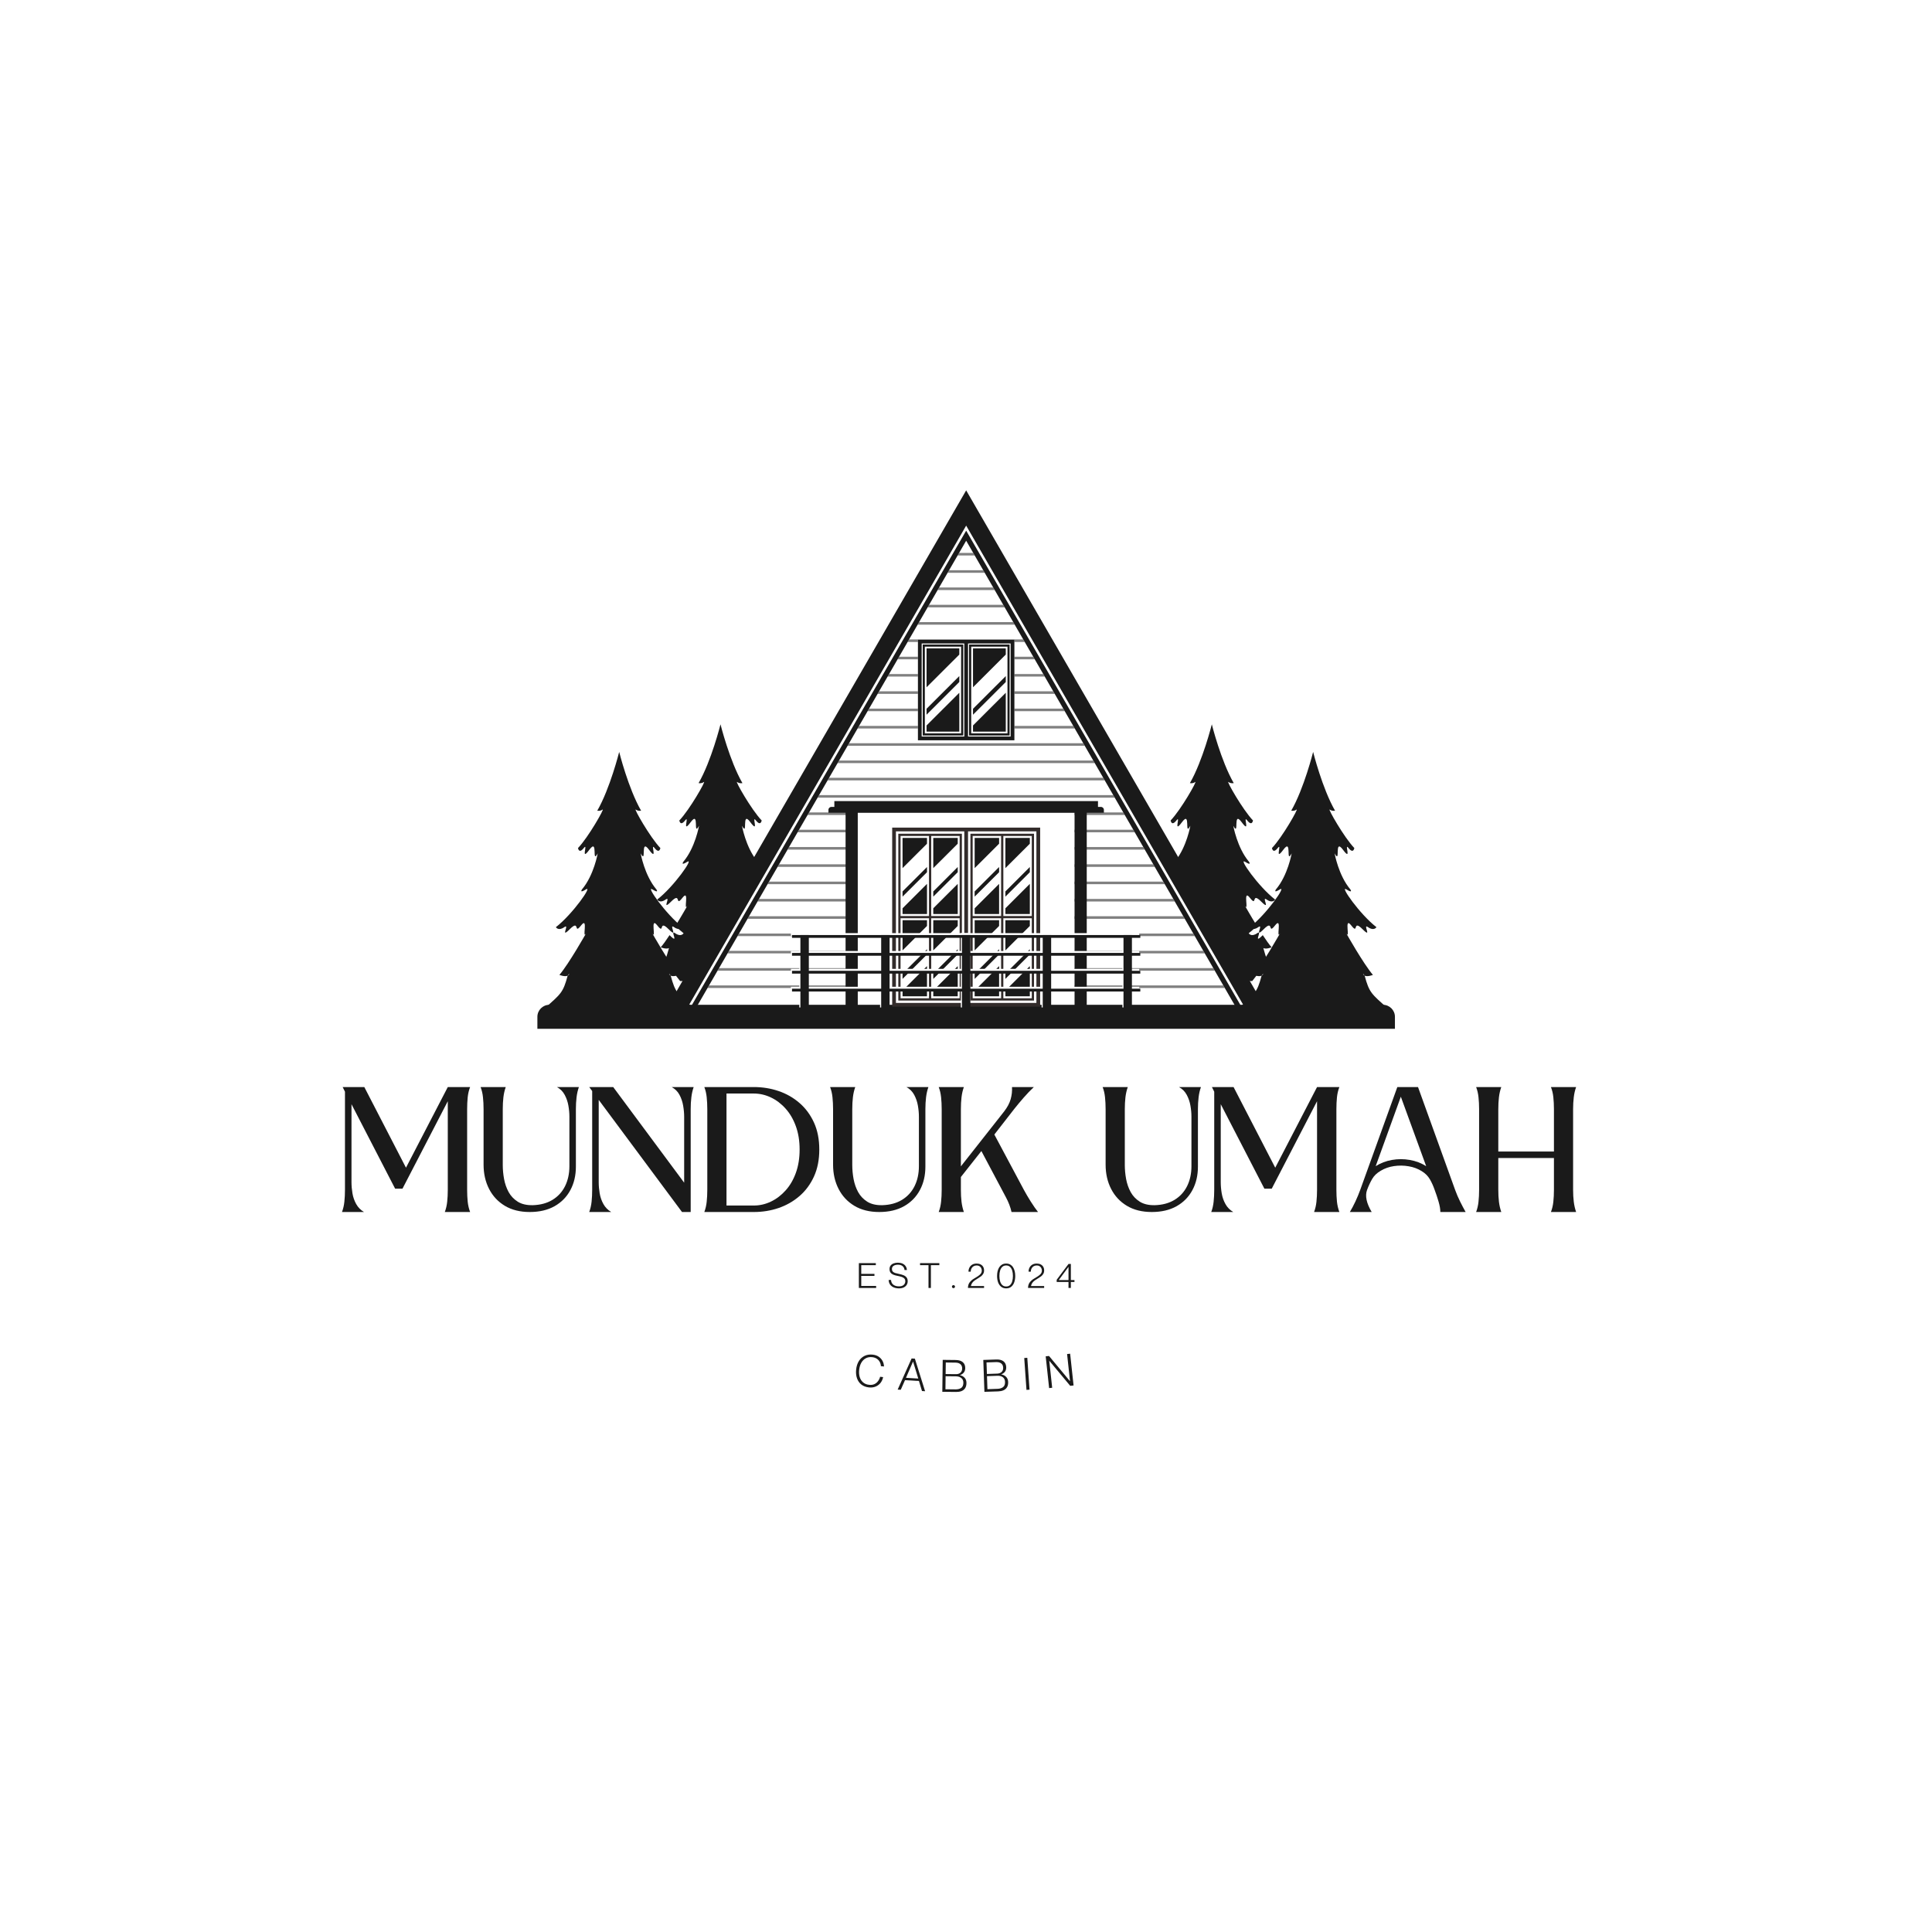<svg xmlns="http://www.w3.org/2000/svg" xmlns:xlink="http://www.w3.org/1999/xlink" width="1080" zoomAndPan="magnify" viewBox="0 0 810 810" height="1080" preserveAspectRatio="xMidYMid meet" version="1.0"><defs><g/><clipPath id="ba841268f1"><path d="M 280 205.719 L 530 205.719 L 530 427 L 280 427 Z M 280 205.719 " clip-rule="nonzero"/></clipPath><clipPath id="586fd4a9fd"><path d="M 225.066 421 L 585 421 L 585 431.336 L 225.066 431.336 Z M 225.066 421 " clip-rule="nonzero"/></clipPath></defs><rect x="-81" width="972" fill="#ffffff" y="-81" height="972" fill-opacity="1"/><rect x="-81" width="972" fill="#ffffff" y="-81" height="972" fill-opacity="1"/><path fill="#808080" d="M 408.648 232.887 L 408.023 231.809 L 402.113 231.809 L 401.488 232.887 Z M 408.648 232.887 " fill-opacity="1" fill-rule="evenodd"/><path fill="#808080" d="M 412.844 240.141 L 412.219 239.062 L 397.918 239.062 L 397.297 240.141 Z M 412.844 240.141 " fill-opacity="1" fill-rule="evenodd"/><path fill="#808080" d="M 417.035 247.395 L 416.414 246.312 L 393.723 246.312 L 393.102 247.395 Z M 417.035 247.395 " fill-opacity="1" fill-rule="evenodd"/><path fill="#808080" d="M 421.23 254.648 L 420.605 253.57 L 389.531 253.57 L 388.906 254.648 Z M 421.23 254.648 " fill-opacity="1" fill-rule="evenodd"/><path fill="#808080" d="M 425.422 261.898 L 424.801 260.82 L 385.336 260.82 L 384.715 261.898 Z M 425.422 261.898 " fill-opacity="1" fill-rule="evenodd"/><path fill="#808080" d="M 429.617 269.152 L 428.992 268.074 L 381.145 268.074 L 380.52 269.152 Z M 429.617 269.152 " fill-opacity="1" fill-rule="evenodd"/><path fill="#808080" d="M 433.809 276.406 L 433.188 275.328 L 376.949 275.328 L 376.328 276.406 Z M 433.809 276.406 " fill-opacity="1" fill-rule="evenodd"/><path fill="#808080" d="M 438.004 283.66 L 437.379 282.582 L 372.758 282.582 L 372.133 283.66 Z M 438.004 283.66 " fill-opacity="1" fill-rule="evenodd"/><path fill="#808080" d="M 442.199 290.914 L 441.574 289.836 L 368.562 289.836 L 367.938 290.914 Z M 442.199 290.914 " fill-opacity="1" fill-rule="evenodd"/><path fill="#808080" d="M 446.391 298.168 L 445.77 297.09 L 364.367 297.09 L 363.746 298.168 Z M 446.391 298.168 " fill-opacity="1" fill-rule="evenodd"/><path fill="#808080" d="M 450.586 305.418 L 449.965 304.344 L 360.176 304.344 L 359.551 305.418 Z M 450.586 305.418 " fill-opacity="1" fill-rule="evenodd"/><path fill="#808080" d="M 454.777 312.676 L 454.156 311.594 L 355.98 311.594 L 355.359 312.676 Z M 454.777 312.676 " fill-opacity="1" fill-rule="evenodd"/><path fill="#808080" d="M 458.973 319.93 L 458.352 318.852 L 351.789 318.852 L 351.164 319.93 Z M 458.973 319.93 " fill-opacity="1" fill-rule="evenodd"/><path fill="#808080" d="M 463.168 327.18 L 462.543 326.102 L 347.594 326.102 L 346.969 327.18 Z M 463.168 327.18 " fill-opacity="1" fill-rule="evenodd"/><path fill="#808080" d="M 467.359 334.434 L 466.734 333.355 L 343.398 333.355 L 342.777 334.434 Z M 467.359 334.434 " fill-opacity="1" fill-rule="evenodd"/><path fill="#808080" d="M 471.555 341.688 L 470.93 340.609 L 339.207 340.609 L 338.582 341.688 Z M 471.555 341.688 " fill-opacity="1" fill-rule="evenodd"/><path fill="#808080" d="M 475.746 348.941 L 475.125 347.863 L 335.012 347.863 L 334.387 348.941 Z M 475.746 348.941 " fill-opacity="1" fill-rule="evenodd"/><path fill="#808080" d="M 479.941 356.195 L 479.316 355.117 L 330.82 355.117 L 330.195 356.195 Z M 479.941 356.195 " fill-opacity="1" fill-rule="evenodd"/><path fill="#808080" d="M 484.137 363.449 L 483.512 362.371 L 326.625 362.371 L 326 363.449 Z M 484.137 363.449 " fill-opacity="1" fill-rule="evenodd"/><path fill="#808080" d="M 488.328 370.703 L 487.707 369.625 L 322.43 369.625 L 321.809 370.703 Z M 488.328 370.703 " fill-opacity="1" fill-rule="evenodd"/><path fill="#808080" d="M 492.523 377.957 L 491.898 376.879 L 318.238 376.879 L 317.613 377.957 Z M 492.523 377.957 " fill-opacity="1" fill-rule="evenodd"/><path fill="#808080" d="M 496.719 385.207 L 496.094 384.129 L 314.043 384.129 L 313.418 385.207 Z M 496.719 385.207 " fill-opacity="1" fill-rule="evenodd"/><path fill="#808080" d="M 500.91 392.461 L 500.289 391.383 L 309.848 391.383 L 309.227 392.461 Z M 500.91 392.461 " fill-opacity="1" fill-rule="evenodd"/><path fill="#808080" d="M 505.105 399.719 L 504.48 398.641 L 305.656 398.641 L 305.031 399.719 Z M 505.105 399.719 " fill-opacity="1" fill-rule="evenodd"/><path fill="#808080" d="M 509.297 406.969 L 508.676 405.891 L 301.461 405.891 L 300.84 406.969 Z M 509.297 406.969 " fill-opacity="1" fill-rule="evenodd"/><path fill="#808080" d="M 513.492 414.223 L 512.867 413.145 L 297.27 413.145 L 296.645 414.223 Z M 513.492 414.223 " fill-opacity="1" fill-rule="evenodd"/><path fill="#ffffff" d="M 358.457 340.609 L 450.516 340.609 L 450.516 421.266 L 358.457 421.266 Z M 358.457 340.609 " fill-opacity="1" fill-rule="evenodd"/><path fill="#ffffff" d="M 384.848 268.215 L 425.289 268.215 L 425.289 310.367 L 384.848 310.367 Z M 384.848 268.215 " fill-opacity="1" fill-rule="evenodd"/><g clip-path="url(#ba841268f1)"><path fill="#1a1a1a" d="M 403.848 224.586 L 287.691 425.488 L 289.523 426.539 L 405.07 226.695 L 520.613 426.539 L 522.445 425.488 L 406.289 224.586 L 405.07 222.477 Z M 406.898 223.531 L 523.359 424.961 L 529.766 421.266 L 411.172 216.141 L 409.949 214.031 L 409.34 212.977 L 405.07 205.586 L 400.797 212.977 L 400.188 214.031 L 398.965 216.141 L 280.367 421.266 L 286.777 424.961 L 403.238 223.531 L 404.457 221.418 L 405.07 220.363 L 405.68 221.418 Z M 406.898 223.531 " fill-opacity="1" fill-rule="evenodd"/></g><g clip-path="url(#586fd4a9fd)"><path fill="#1a1a1a" d="M 230.336 421.266 L 579.797 421.266 C 582.57 421.266 584.832 423.527 584.832 426.293 L 584.832 431.32 L 225.301 431.32 L 225.301 426.293 C 225.301 423.527 227.566 421.266 230.336 421.266 " fill-opacity="1" fill-rule="evenodd"/></g><path fill="#1a1a1a" d="M 423.719 269.785 L 405.855 269.785 L 405.855 308.797 L 423.719 308.797 Z M 422.391 271.113 L 407.184 271.113 L 407.184 307.469 L 422.391 307.469 Z M 406.738 270.223 L 423.281 270.223 L 423.281 308.359 L 406.293 308.359 L 406.293 270.223 Z M 404.285 308.797 L 404.285 269.785 L 386.418 269.785 L 386.418 308.797 Z M 387.301 270.223 L 403.844 270.223 L 403.844 308.359 L 386.855 308.359 L 386.855 270.223 Z M 402.953 271.113 L 387.746 271.113 L 387.746 307.469 L 402.953 307.469 Z M 405.07 268.215 L 425.289 268.215 L 425.289 310.367 L 384.848 310.367 L 384.848 268.215 Z M 405.07 268.215 " fill-opacity="1" fill-rule="nonzero"/><path fill="#1a1a1a" d="M 402.199 274.426 L 402.199 271.844 L 388.457 271.844 L 388.457 288.145 Z M 402.199 285.93 L 402.199 283.438 L 388.457 297.156 L 388.457 299.652 Z M 402.199 306.738 L 402.199 290.438 L 388.457 304.156 L 388.457 306.738 Z M 402.199 306.738 " fill-opacity="1" fill-rule="evenodd"/><path fill="#1a1a1a" d="M 421.68 274.426 L 421.68 271.844 L 407.938 271.844 L 407.938 288.145 Z M 421.68 285.93 L 421.68 283.438 L 407.938 297.156 L 407.938 299.652 Z M 421.68 306.738 L 421.68 290.438 L 407.938 304.156 L 407.938 306.738 Z M 421.68 306.738 " fill-opacity="1" fill-rule="evenodd"/><path fill="#332c2b" d="M 419.715 350.484 L 407.797 350.484 L 407.797 384.043 L 419.715 384.043 Z M 432.574 350.484 L 420.656 350.484 L 420.656 384.043 L 432.574 384.043 Z M 407.797 418.539 L 419.715 418.539 L 419.715 384.984 L 407.797 384.984 Z M 420.656 418.539 L 432.574 418.539 L 432.574 384.984 L 420.656 384.984 Z M 433.043 419.484 L 406.855 419.484 L 406.855 349.543 L 433.516 349.543 L 433.516 419.484 Z M 375.621 420.48 L 404.281 420.48 L 404.281 348.547 L 375.621 348.547 Z M 404.285 422.047 L 374.051 422.047 L 374.051 346.977 L 436.09 346.977 L 436.09 422.047 Z M 402.34 350.484 L 390.422 350.484 L 390.422 384.043 L 402.34 384.043 Z M 389.48 350.484 L 377.562 350.484 L 377.562 384.043 L 389.48 384.043 Z M 390.422 418.539 L 402.34 418.539 L 402.34 384.984 L 390.422 384.984 Z M 389.48 419.484 L 376.621 419.484 L 376.621 349.543 L 403.281 349.543 L 403.281 419.484 Z M 377.562 418.539 L 389.48 418.539 L 389.48 384.984 L 377.562 384.984 Z M 405.855 420.48 L 434.516 420.48 L 434.516 348.547 L 405.855 348.547 Z M 405.855 420.48 " fill-opacity="1" fill-rule="nonzero"/><path fill="#1a1a1a" d="M 388.652 353.723 L 388.652 351.312 L 378.395 351.312 L 378.395 363.961 Z M 388.652 365.676 L 388.652 363.492 L 378.395 373.734 L 378.395 375.918 Z M 388.652 383.215 L 388.652 370.562 L 378.395 380.805 L 378.395 383.215 Z M 388.652 383.215 " fill-opacity="1" fill-rule="evenodd"/><path fill="#1a1a1a" d="M 401.535 353.723 L 401.535 351.312 L 391.277 351.312 L 391.277 363.961 Z M 401.535 365.676 L 401.535 363.492 L 391.277 373.734 L 391.277 375.918 Z M 401.535 383.215 L 401.535 370.562 L 391.277 380.805 L 391.277 383.215 Z M 401.535 383.215 " fill-opacity="1" fill-rule="evenodd"/><path fill="#1a1a1a" d="M 418.883 353.723 L 418.883 351.312 L 408.629 351.312 L 408.629 363.961 Z M 418.883 365.676 L 418.883 363.492 L 408.625 373.734 L 408.625 375.918 Z M 418.883 383.215 L 418.883 370.562 L 408.625 380.805 L 408.625 383.215 Z M 418.883 383.215 " fill-opacity="1" fill-rule="evenodd"/><path fill="#1a1a1a" d="M 431.766 353.723 L 431.766 351.312 L 421.512 351.312 L 421.512 363.961 Z M 431.766 365.676 L 431.766 363.492 L 421.512 373.734 L 421.512 375.918 Z M 431.766 383.215 L 431.766 370.562 L 421.512 380.805 L 421.512 383.215 Z M 431.766 383.215 " fill-opacity="1" fill-rule="evenodd"/><path fill="#1a1a1a" d="M 388.652 388.211 L 388.652 385.805 L 378.395 385.805 L 378.395 398.453 Z M 388.652 400.168 L 388.652 397.984 L 378.395 408.227 L 378.395 410.41 Z M 388.652 417.703 L 388.652 405.055 L 378.395 415.297 L 378.395 417.703 Z M 388.652 417.703 " fill-opacity="1" fill-rule="evenodd"/><path fill="#1a1a1a" d="M 401.535 388.211 L 401.535 385.805 L 391.277 385.805 L 391.277 398.453 Z M 401.535 400.168 L 401.535 397.984 L 391.277 408.227 L 391.277 410.41 Z M 401.535 417.703 L 401.535 405.055 L 391.277 415.297 L 391.277 417.703 Z M 401.535 417.703 " fill-opacity="1" fill-rule="evenodd"/><path fill="#1a1a1a" d="M 418.883 388.211 L 418.883 385.805 L 408.629 385.805 L 408.629 398.453 Z M 418.883 400.168 L 418.883 397.984 L 408.625 408.227 L 408.625 410.41 Z M 418.883 417.703 L 418.883 405.055 L 408.625 415.297 L 408.625 417.703 Z M 418.883 417.703 " fill-opacity="1" fill-rule="evenodd"/><path fill="#1a1a1a" d="M 431.766 388.211 L 431.766 385.805 L 421.512 385.805 L 421.512 398.453 Z M 431.766 400.168 L 431.766 397.984 L 421.512 408.227 L 421.512 410.41 Z M 431.766 417.703 L 431.766 405.055 L 421.512 415.297 L 421.512 417.703 Z M 431.766 417.703 " fill-opacity="1" fill-rule="evenodd"/><path fill="#1a1a1a" d="M 349.805 335.852 L 460.336 335.852 L 460.336 338.305 L 461.586 338.305 C 462.258 338.305 462.812 338.855 462.812 339.527 L 462.812 340.754 L 347.324 340.754 L 347.324 339.527 C 347.324 338.855 347.879 338.305 348.551 338.305 L 349.805 338.305 Z M 349.805 335.852 " fill-opacity="1" fill-rule="evenodd"/><path fill="#1a1a1a" d="M 354.516 339.086 L 359.621 339.086 L 359.621 423.188 L 354.516 423.188 Z M 354.516 339.086 " fill-opacity="1" fill-rule="evenodd"/><path fill="#1a1a1a" d="M 450.516 339.086 L 455.621 339.086 L 455.621 423.188 L 450.516 423.188 Z M 450.516 339.086 " fill-opacity="1" fill-rule="evenodd"/><path fill="#ffffff" d="M 335.105 391.211 L 338.641 391.211 L 338.641 422.379 L 335.105 422.379 Z M 335.105 391.211 " fill-opacity="1" fill-rule="evenodd"/><path fill="#ffffff" d="M 368.973 391.211 L 372.504 391.211 L 372.504 422.379 L 368.973 422.379 Z M 368.973 391.211 " fill-opacity="1" fill-rule="evenodd"/><path fill="#ffffff" d="M 402.836 391.211 L 406.367 391.211 L 406.367 422.379 L 402.836 422.379 Z M 402.836 391.211 " fill-opacity="1" fill-rule="evenodd"/><path fill="#ffffff" d="M 436.703 391.211 L 440.234 391.211 L 440.234 422.379 L 436.703 422.379 Z M 436.703 391.211 " fill-opacity="1" fill-rule="evenodd"/><path fill="#ffffff" d="M 470.566 391.211 L 474.098 391.211 L 474.098 422.379 L 470.566 422.379 Z M 470.566 391.211 " fill-opacity="1" fill-rule="evenodd"/><path fill="#ffffff" d="M 331.59 391.211 L 477.617 391.211 L 477.617 392.387 L 331.59 392.387 Z M 331.59 391.211 " fill-opacity="1" fill-rule="evenodd"/><path fill="#ffffff" d="M 331.59 398.707 L 477.617 398.707 L 477.617 399.887 L 331.59 399.887 Z M 331.59 398.707 " fill-opacity="1" fill-rule="evenodd"/><path fill="#ffffff" d="M 331.59 406.207 L 477.617 406.207 L 477.617 407.387 L 331.59 407.387 Z M 331.59 406.207 " fill-opacity="1" fill-rule="evenodd"/><path fill="#ffffff" d="M 331.59 413.707 L 477.617 413.707 L 477.617 414.883 L 331.59 414.883 Z M 331.59 413.707 " fill-opacity="1" fill-rule="evenodd"/><path fill="#1a1a1a" d="M 335.57 392.02 L 339.105 392.02 L 339.105 423.188 L 335.57 423.188 Z M 335.57 392.02 " fill-opacity="1" fill-rule="evenodd"/><path fill="#1a1a1a" d="M 369.438 392.02 L 372.969 392.02 L 372.969 423.188 L 369.438 423.188 Z M 369.438 392.02 " fill-opacity="1" fill-rule="evenodd"/><path fill="#1a1a1a" d="M 403.301 392.02 L 406.836 392.02 L 406.836 423.188 L 403.301 423.188 Z M 403.301 392.02 " fill-opacity="1" fill-rule="evenodd"/><path fill="#1a1a1a" d="M 437.168 392.02 L 440.699 392.02 L 440.699 423.188 L 437.168 423.188 Z M 437.168 392.02 " fill-opacity="1" fill-rule="evenodd"/><path fill="#1a1a1a" d="M 471.031 392.02 L 474.562 392.02 L 474.562 423.188 L 471.031 423.188 Z M 471.031 392.02 " fill-opacity="1" fill-rule="evenodd"/><path fill="#1a1a1a" d="M 332.055 392.02 L 478.082 392.02 L 478.082 393.195 L 332.055 393.195 Z M 332.055 392.02 " fill-opacity="1" fill-rule="evenodd"/><path fill="#1a1a1a" d="M 332.055 399.516 L 478.082 399.516 L 478.082 400.691 L 332.055 400.691 Z M 332.055 399.516 " fill-opacity="1" fill-rule="evenodd"/><path fill="#1a1a1a" d="M 332.055 407.016 L 478.082 407.016 L 478.082 408.191 L 332.055 408.191 Z M 332.055 407.016 " fill-opacity="1" fill-rule="evenodd"/><path fill="#1a1a1a" d="M 332.055 414.516 L 478.082 414.516 L 478.082 415.691 L 332.055 415.691 Z M 332.055 414.516 " fill-opacity="1" fill-rule="evenodd"/><path fill="#1a1a1a" d="M 273.336 391.047 C 273.336 391.043 273.332 391.039 273.332 391.035 C 273.332 391.035 273.332 391.039 273.336 391.047 M 244.004 372.875 C 249.016 366.945 250.594 357.77 250.594 357.77 C 247.902 362.684 250.965 351.008 247.066 356.289 C 243.168 361.57 246.789 352.953 244.746 355.547 C 242.707 358.141 242.332 355.547 242.332 355.547 C 246.695 351.008 253.652 338.684 252.633 339.422 C 251.613 340.164 250.406 339.887 250.406 339.887 C 255.789 330.527 259.598 315.238 259.598 315.238 C 259.598 315.238 263.398 330.527 268.785 339.887 C 268.785 339.887 267.578 340.164 266.555 339.422 C 265.539 338.684 272.496 351.008 276.859 355.547 C 276.859 355.547 276.484 358.141 274.445 355.547 C 272.406 352.953 276.023 361.57 272.125 356.289 C 268.227 351.008 271.289 362.68 268.598 357.77 C 268.598 357.77 270.176 366.945 275.188 372.875 C 275.188 372.875 276.488 374.727 273.516 372.875 C 270.547 371.02 279.176 383.344 286.137 388.719 C 286.137 388.719 285.117 390.48 282.609 388.719 C 280.105 386.957 284.652 393.906 280.293 389.551 C 275.93 385.195 278.809 392.148 275.559 387.977 C 272.316 383.812 275.461 394.812 273.336 391.047 C 273.574 391.469 280.641 403.996 284.656 408.734 C 284.656 408.734 282.398 409.648 281.199 409.059 C 283.113 416.191 284.02 416.688 291.008 422.871 L 228.188 422.871 C 235.176 416.688 236.078 416.191 237.992 409.059 C 236.793 409.648 234.539 408.734 234.539 408.734 C 238.551 403.996 245.617 391.469 245.852 391.047 C 243.73 394.812 246.875 383.812 243.633 387.977 C 240.383 392.148 243.262 385.195 238.898 389.551 C 234.539 393.906 239.086 386.957 236.578 388.719 C 234.074 390.48 233.055 388.719 233.055 388.719 C 240.012 383.344 248.641 371.02 245.672 372.875 C 242.703 374.727 244.004 372.875 244.004 372.875 Z M 245.855 391.047 C 245.855 391.043 245.859 391.039 245.859 391.035 C 245.859 391.035 245.859 391.039 245.855 391.047 Z M 237.992 409.059 C 238.273 408.918 238.5 408.699 238.621 408.363 C 238.734 408.055 238.5 408.34 237.992 409.059 Z M 281.195 409.059 C 280.918 408.918 280.691 408.699 280.566 408.363 C 280.457 408.055 280.691 408.34 281.195 409.059 Z M 281.195 409.059 " fill-opacity="1" fill-rule="evenodd"/><path fill="#1a1a1a" d="M 564.281 391.047 C 564.281 391.043 564.277 391.039 564.277 391.035 C 564.277 391.035 564.277 391.039 564.281 391.047 M 534.949 372.875 C 539.961 366.945 541.539 357.77 541.539 357.77 C 538.848 362.684 541.91 351.008 538.012 356.289 C 534.117 361.57 537.73 352.953 535.691 355.547 C 533.648 358.141 533.277 355.547 533.277 355.547 C 537.641 351.008 544.598 338.684 543.578 339.422 C 542.559 340.164 541.352 339.887 541.352 339.887 C 546.734 330.527 550.539 315.238 550.539 315.238 C 550.539 315.238 554.344 330.527 559.727 339.887 C 559.727 339.887 558.523 340.164 557.5 339.422 C 556.48 338.684 563.441 351.008 567.805 355.547 C 567.805 355.547 567.43 358.141 565.387 355.547 C 563.348 352.953 566.965 361.57 563.07 356.289 C 559.172 351.008 562.234 362.68 559.543 357.77 C 559.543 357.77 561.121 366.945 566.133 372.875 C 566.133 372.875 567.43 374.727 564.461 372.875 C 561.492 371.02 570.121 383.344 577.082 388.719 C 577.082 388.719 576.059 390.48 573.555 388.719 C 571.051 386.957 575.598 393.906 571.234 389.551 C 566.875 385.195 569.75 392.148 566.504 387.977 C 563.258 383.812 566.402 394.812 564.281 391.047 C 564.516 391.469 571.582 403.996 575.598 408.734 C 575.598 408.734 573.344 409.648 572.141 409.059 C 574.055 416.191 574.961 416.688 581.949 422.871 L 519.129 422.871 C 526.117 416.688 527.023 416.191 528.938 409.059 C 527.738 409.648 525.48 408.734 525.48 408.734 C 529.496 403.996 536.559 391.469 536.797 391.047 C 534.676 394.812 537.82 383.812 534.578 387.977 C 531.328 392.148 534.207 385.195 529.844 389.551 C 525.484 393.906 530.031 386.957 527.523 388.719 C 525.02 390.48 523.996 388.719 523.996 388.719 C 530.957 383.344 539.586 371.02 536.617 372.875 C 533.648 374.727 534.949 372.875 534.949 372.875 Z M 536.801 391.047 C 536.801 391.043 536.805 391.039 536.809 391.035 C 536.805 391.035 536.801 391.039 536.801 391.047 Z M 528.938 409.059 C 529.219 408.918 529.441 408.699 529.566 408.363 C 529.68 408.055 529.445 408.34 528.938 409.059 Z M 572.145 409.059 C 571.863 408.918 571.637 408.699 571.516 408.363 C 571.402 408.055 571.633 408.34 572.145 409.059 Z M 572.145 409.059 " fill-opacity="1" fill-rule="evenodd"/><path fill="#1a1a1a" d="M 317.262 360.812 C 312.57 354.879 311.078 346.203 311.078 346.203 C 313.77 351.113 310.707 339.441 314.605 344.723 C 318.5 350.004 314.883 341.387 316.926 343.98 C 318.965 346.574 319.336 343.98 319.336 343.98 C 314.977 339.441 308.016 327.113 309.035 327.855 C 310.059 328.598 311.266 328.32 311.266 328.32 C 305.879 318.961 302.074 303.672 302.074 303.672 C 302.074 303.672 298.27 318.961 292.887 328.32 C 292.887 328.32 294.09 328.598 295.113 327.855 C 296.133 327.113 289.172 339.441 284.812 343.98 C 284.812 343.98 285.184 346.574 287.227 343.98 C 289.266 341.387 285.648 350.004 289.547 344.723 C 293.445 339.441 290.383 351.113 293.074 346.203 C 293.074 346.203 291.492 355.379 286.484 361.305 C 286.484 361.305 285.184 363.16 288.152 361.305 C 291.121 359.453 282.492 371.777 275.535 377.148 C 275.535 377.148 276.555 378.914 279.059 377.148 C 281.566 375.391 277.02 382.34 281.379 377.984 C 285.742 373.629 282.863 380.582 286.113 376.41 C 289.352 372.25 286.219 383.215 288.324 379.496 C 288.113 379.863 285.832 383.91 283.164 388.215 C 284.316 389.355 285.484 390.402 286.602 391.266 C 286.602 391.266 285.582 393.023 283.078 391.266 C 280.57 389.508 285.117 396.457 280.758 392.102 C 280.742 392.086 280.73 392.074 280.715 392.055 C 279.391 394.066 278.094 395.898 277.016 397.168 C 277.016 397.168 279.273 398.078 280.473 397.488 C 279.93 399.52 279.465 401.012 278.922 402.25 C 281.02 405.641 283.363 409.211 285.121 411.285 C 285.121 411.285 285.102 411.293 285.066 411.305 L 288.066 411.305 L 316.078 362.859 C 315.258 361.457 315.113 360.754 315.996 361.305 C 316.277 361.48 316.52 361.621 316.727 361.734 Z M 288.324 379.496 C 288.328 379.488 288.332 379.484 288.336 379.48 C 288.332 379.484 288.328 379.488 288.324 379.496 Z M 288.324 379.496 " fill-opacity="1" fill-rule="evenodd"/><path fill="#1a1a1a" d="M 492.871 360.812 C 497.566 354.879 499.059 346.203 499.059 346.203 C 496.367 351.113 499.43 339.441 495.531 344.723 C 491.637 350.004 495.254 341.387 493.211 343.98 C 491.172 346.574 490.801 343.98 490.801 343.98 C 495.16 339.441 502.121 327.113 501.102 327.855 C 500.078 328.598 498.875 328.32 498.875 328.32 C 504.258 318.961 508.062 303.672 508.062 303.672 C 508.062 303.672 511.867 318.961 517.25 328.32 C 517.25 328.32 516.043 328.598 515.023 327.855 C 514 327.113 520.965 339.441 525.324 343.98 C 525.324 343.98 524.949 346.574 522.91 343.98 C 520.871 341.387 524.484 350.004 520.59 344.723 C 516.691 339.441 519.754 351.113 517.062 346.203 C 517.062 346.203 518.645 355.379 523.652 361.305 C 523.652 361.305 524.953 363.16 521.984 361.305 C 519.016 359.453 527.641 371.777 534.602 377.148 C 534.602 377.148 533.582 378.914 531.074 377.148 C 528.57 375.391 533.117 382.34 528.758 377.984 C 524.395 373.629 527.273 380.582 524.027 376.41 C 520.781 372.25 523.918 383.215 521.812 379.496 C 522.023 379.863 524.305 383.91 526.973 388.215 C 525.816 389.355 524.652 390.402 523.531 391.266 C 523.531 391.266 524.555 393.023 527.059 391.266 C 529.566 389.508 525.02 396.457 529.379 392.102 C 529.391 392.086 529.406 392.074 529.422 392.055 C 530.75 394.066 532.043 395.898 533.121 397.168 C 533.121 397.168 530.867 398.078 529.664 397.488 C 530.207 399.52 530.672 401.012 531.215 402.25 C 529.117 405.641 526.773 409.211 525.016 411.285 C 525.016 411.285 525.035 411.293 525.07 411.305 L 522.066 411.305 L 494.059 362.859 C 494.883 361.457 495.023 360.754 494.141 361.305 C 493.859 361.48 493.617 361.621 493.41 361.734 Z M 521.812 379.496 C 521.809 379.488 521.805 379.484 521.805 379.48 C 521.805 379.484 521.809 379.488 521.812 379.496 Z M 521.812 379.496 " fill-opacity="1" fill-rule="evenodd"/><g fill="#1a1a1a" fill-opacity="1"><g transform="translate(143.38, 508.141)"><g><path d="M 9.219 0 L 0 0 C 0.508 -1.352 0.844 -2.797 1 -4.328 C 1.164 -5.867 1.25 -7.523 1.25 -9.297 L 1.25 -50.438 L 0.281 -52.391 L 9.359 -52.391 L 26.828 -18.578 L 44.359 -52.391 L 53.719 -52.391 C 53.207 -51.086 52.867 -49.656 52.703 -48.094 C 52.547 -46.539 52.469 -44.879 52.469 -43.109 C 52.469 -41.941 52.469 -40.227 52.469 -37.969 C 52.469 -35.707 52.469 -33.18 52.469 -30.391 C 52.469 -27.598 52.469 -24.801 52.469 -22 C 52.469 -19.207 52.469 -16.68 52.469 -14.422 C 52.469 -12.16 52.469 -10.453 52.469 -9.297 C 52.469 -7.523 52.547 -5.867 52.703 -4.328 C 52.867 -2.797 53.207 -1.352 53.719 0 L 43.109 0 C 43.617 -1.352 43.953 -2.797 44.109 -4.328 C 44.273 -5.867 44.359 -7.523 44.359 -9.297 L 44.359 -46.453 L 25.359 -9.781 L 22.281 -9.781 L 3.984 -45.203 L 3.984 -12.5 C 3.984 -11.008 4.117 -9.445 4.391 -7.812 C 4.672 -6.188 5.195 -4.688 5.969 -3.312 C 6.738 -1.938 7.82 -0.832 9.219 0 Z M 9.219 0 "/></g></g></g><g fill="#1a1a1a" fill-opacity="1"><g transform="translate(201.49, 508.141)"><g><path d="M 41.219 -52.391 C 40.75 -51.086 40.422 -49.656 40.234 -48.094 C 40.047 -46.539 39.953 -44.879 39.953 -43.109 L 39.953 -19 C 39.953 -15.32 39.18 -12.051 37.641 -9.188 C 36.109 -6.32 33.898 -4.07 31.016 -2.438 C 28.129 -0.812 24.66 0 20.609 0 C 16.555 0 13.086 -0.859 10.203 -2.578 C 7.316 -4.305 5.102 -6.672 3.562 -9.672 C 2.02 -12.68 1.25 -16.07 1.25 -19.844 L 1.25 -43.109 C 1.25 -44.879 1.164 -46.539 1 -48.094 C 0.844 -49.656 0.508 -51.086 0 -52.391 L 10.547 -52.391 C 10.078 -51.086 9.75 -49.656 9.562 -48.094 C 9.383 -46.539 9.297 -44.879 9.297 -43.109 L 9.297 -19.703 C 9.297 -17.797 9.477 -15.836 9.844 -13.828 C 10.219 -11.828 10.859 -10 11.766 -8.344 C 12.68 -6.695 13.953 -5.359 15.578 -4.328 C 17.211 -3.305 19.305 -2.816 21.859 -2.859 C 25.078 -2.953 27.836 -3.695 30.141 -5.094 C 32.453 -6.5 34.211 -8.422 35.422 -10.859 C 36.629 -13.305 37.234 -16.094 37.234 -19.219 L 37.234 -39.953 C 37.234 -41.441 37.094 -42.988 36.812 -44.594 C 36.531 -46.207 36.016 -47.711 35.266 -49.109 C 34.523 -50.504 33.438 -51.598 32 -52.391 Z M 41.219 -52.391 "/></g></g></g><g fill="#1a1a1a" fill-opacity="1"><g transform="translate(247.028, 508.141)"><g><path d="M 34.578 -52.391 L 43.797 -52.391 C 43.336 -51.086 43.016 -49.656 42.828 -48.094 C 42.641 -46.539 42.547 -44.879 42.547 -43.109 L 42.547 0 L 38.906 0 L 3.984 -47.016 L 3.984 -12.5 C 3.984 -11.008 4.117 -9.445 4.391 -7.812 C 4.672 -6.188 5.195 -4.688 5.969 -3.312 C 6.738 -1.938 7.82 -0.832 9.219 0 L 0 0 C 0.508 -1.352 0.844 -2.797 1 -4.328 C 1.164 -5.867 1.25 -7.523 1.25 -9.297 L 1.25 -50.719 L 0 -52.391 C 1.676 -52.391 3.352 -52.391 5.031 -52.391 C 6.707 -52.391 8.383 -52.391 10.062 -52.391 L 39.812 -12.297 L 39.812 -39.891 C 39.812 -41.379 39.672 -42.938 39.391 -44.562 C 39.117 -46.195 38.609 -47.711 37.859 -49.109 C 37.117 -50.504 36.023 -51.598 34.578 -52.391 Z M 34.578 -52.391 "/></g></g></g><g fill="#1a1a1a" fill-opacity="1"><g transform="translate(295.289, 508.141)"><g><path d="M 0 0 C 0.508 -1.352 0.844 -2.797 1 -4.328 C 1.164 -5.867 1.25 -7.523 1.25 -9.297 C 1.25 -10.453 1.25 -12.16 1.25 -14.422 C 1.25 -16.68 1.25 -19.207 1.25 -22 C 1.25 -24.801 1.25 -27.598 1.25 -30.391 C 1.25 -33.18 1.25 -35.707 1.25 -37.969 C 1.25 -40.227 1.25 -41.941 1.25 -43.109 C 1.25 -44.879 1.164 -46.539 1 -48.094 C 0.844 -49.656 0.508 -51.086 0 -52.391 C 3.445 -52.391 6.906 -52.391 10.375 -52.391 C 13.844 -52.391 17.301 -52.391 20.75 -52.391 C 24.383 -52.391 27.844 -51.832 31.125 -50.719 C 34.406 -49.602 37.328 -47.938 39.891 -45.719 C 42.453 -43.508 44.477 -40.773 45.969 -37.516 C 47.457 -34.254 48.203 -30.484 48.203 -26.203 C 48.203 -21.91 47.457 -18.133 45.969 -14.875 C 44.477 -11.613 42.453 -8.879 39.891 -6.672 C 37.328 -4.461 34.406 -2.797 31.125 -1.672 C 27.844 -0.555 24.383 0 20.75 0 C 17.301 0 13.844 0 10.375 0 C 6.906 0 3.445 0 0 0 Z M 9.297 -49.672 L 9.297 -2.719 L 20.75 -2.719 C 23.219 -2.719 25.602 -3.266 27.906 -4.359 C 30.207 -5.461 32.266 -7.023 34.078 -9.047 C 35.898 -11.066 37.332 -13.52 38.375 -16.406 C 39.426 -19.301 39.953 -22.566 39.953 -26.203 C 39.953 -29.828 39.426 -33.082 38.375 -35.969 C 37.332 -38.863 35.898 -41.32 34.078 -43.344 C 32.266 -45.375 30.207 -46.938 27.906 -48.031 C 25.602 -49.125 23.219 -49.672 20.75 -49.672 Z M 9.297 -49.672 "/></g></g></g><g fill="#1a1a1a" fill-opacity="1"><g transform="translate(348.021, 508.141)"><g><path d="M 41.219 -52.391 C 40.75 -51.086 40.422 -49.656 40.234 -48.094 C 40.047 -46.539 39.953 -44.879 39.953 -43.109 L 39.953 -19 C 39.953 -15.32 39.18 -12.051 37.641 -9.188 C 36.109 -6.32 33.898 -4.07 31.016 -2.438 C 28.129 -0.812 24.66 0 20.609 0 C 16.555 0 13.086 -0.859 10.203 -2.578 C 7.316 -4.305 5.102 -6.672 3.562 -9.672 C 2.02 -12.68 1.25 -16.07 1.25 -19.844 L 1.25 -43.109 C 1.25 -44.879 1.164 -46.539 1 -48.094 C 0.844 -49.656 0.508 -51.086 0 -52.391 L 10.547 -52.391 C 10.078 -51.086 9.75 -49.656 9.562 -48.094 C 9.383 -46.539 9.297 -44.879 9.297 -43.109 L 9.297 -19.703 C 9.297 -17.797 9.477 -15.836 9.844 -13.828 C 10.219 -11.828 10.859 -10 11.766 -8.344 C 12.68 -6.695 13.953 -5.359 15.578 -4.328 C 17.211 -3.305 19.305 -2.816 21.859 -2.859 C 25.078 -2.953 27.836 -3.695 30.141 -5.094 C 32.453 -6.5 34.211 -8.422 35.422 -10.859 C 36.629 -13.305 37.234 -16.094 37.234 -19.219 L 37.234 -39.953 C 37.234 -41.441 37.094 -42.988 36.812 -44.594 C 36.531 -46.207 36.016 -47.711 35.266 -49.109 C 34.523 -50.504 33.438 -51.598 32 -52.391 Z M 41.219 -52.391 "/></g></g></g><g fill="#1a1a1a" fill-opacity="1"><g transform="translate(393.558, 508.141)"><g><path d="M 9.297 -9.297 C 9.297 -7.523 9.383 -5.867 9.562 -4.328 C 9.75 -2.797 10.078 -1.352 10.547 0 L 0 0 C 0.508 -1.352 0.844 -2.797 1 -4.328 C 1.164 -5.867 1.25 -7.523 1.25 -9.297 C 1.25 -10.453 1.25 -12.16 1.25 -14.422 C 1.25 -16.68 1.25 -19.207 1.25 -22 C 1.25 -24.801 1.25 -27.598 1.25 -30.391 C 1.25 -33.18 1.25 -35.707 1.25 -37.969 C 1.25 -40.227 1.25 -41.941 1.25 -43.109 C 1.25 -44.879 1.164 -46.539 1 -48.094 C 0.844 -49.656 0.508 -51.086 0 -52.391 L 10.547 -52.391 C 10.078 -51.086 9.75 -49.656 9.562 -48.094 C 9.383 -46.539 9.297 -44.879 9.297 -43.109 L 9.297 -19.141 L 27.453 -42.188 C 28.805 -43.957 29.711 -45.672 30.172 -47.328 C 30.641 -48.984 30.828 -50.672 30.734 -52.391 L 39.891 -52.391 C 38.492 -51.086 37.07 -49.609 35.625 -47.953 C 34.188 -46.305 32.859 -44.711 31.641 -43.172 L 23.328 -32.484 L 35.703 -9.297 C 36.535 -7.754 37.508 -6.098 38.625 -4.328 C 39.75 -2.555 40.754 -1.113 41.641 0 L 30.531 0 C 30.062 -2.094 29.27 -4.164 28.156 -6.219 L 17.891 -25.562 L 9.297 -14.672 Z M 9.297 -9.297 "/></g></g></g><g fill="#1a1a1a" fill-opacity="1"><g transform="translate(439.585, 508.141)"><g/></g></g><g fill="#1a1a1a" fill-opacity="1"><g transform="translate(462.284, 508.141)"><g><path d="M 41.219 -52.391 C 40.75 -51.086 40.422 -49.656 40.234 -48.094 C 40.047 -46.539 39.953 -44.879 39.953 -43.109 L 39.953 -19 C 39.953 -15.32 39.18 -12.051 37.641 -9.188 C 36.109 -6.32 33.898 -4.07 31.016 -2.438 C 28.129 -0.812 24.66 0 20.609 0 C 16.555 0 13.086 -0.859 10.203 -2.578 C 7.316 -4.305 5.102 -6.672 3.562 -9.672 C 2.02 -12.68 1.25 -16.07 1.25 -19.844 L 1.25 -43.109 C 1.25 -44.879 1.164 -46.539 1 -48.094 C 0.844 -49.656 0.508 -51.086 0 -52.391 L 10.547 -52.391 C 10.078 -51.086 9.75 -49.656 9.562 -48.094 C 9.383 -46.539 9.297 -44.879 9.297 -43.109 L 9.297 -19.703 C 9.297 -17.797 9.477 -15.836 9.844 -13.828 C 10.219 -11.828 10.859 -10 11.766 -8.344 C 12.68 -6.695 13.953 -5.359 15.578 -4.328 C 17.211 -3.305 19.305 -2.816 21.859 -2.859 C 25.078 -2.953 27.836 -3.695 30.141 -5.094 C 32.453 -6.5 34.211 -8.422 35.422 -10.859 C 36.629 -13.305 37.234 -16.094 37.234 -19.219 L 37.234 -39.953 C 37.234 -41.441 37.094 -42.988 36.812 -44.594 C 36.531 -46.207 36.016 -47.711 35.266 -49.109 C 34.523 -50.504 33.438 -51.598 32 -52.391 Z M 41.219 -52.391 "/></g></g></g><g fill="#1a1a1a" fill-opacity="1"><g transform="translate(507.821, 508.141)"><g><path d="M 9.219 0 L 0 0 C 0.508 -1.352 0.844 -2.797 1 -4.328 C 1.164 -5.867 1.25 -7.523 1.25 -9.297 L 1.25 -50.438 L 0.281 -52.391 L 9.359 -52.391 L 26.828 -18.578 L 44.359 -52.391 L 53.719 -52.391 C 53.207 -51.086 52.867 -49.656 52.703 -48.094 C 52.547 -46.539 52.469 -44.879 52.469 -43.109 C 52.469 -41.941 52.469 -40.227 52.469 -37.969 C 52.469 -35.707 52.469 -33.18 52.469 -30.391 C 52.469 -27.598 52.469 -24.801 52.469 -22 C 52.469 -19.207 52.469 -16.68 52.469 -14.422 C 52.469 -12.16 52.469 -10.453 52.469 -9.297 C 52.469 -7.523 52.547 -5.867 52.703 -4.328 C 52.867 -2.797 53.207 -1.352 53.719 0 L 43.109 0 C 43.617 -1.352 43.953 -2.797 44.109 -4.328 C 44.273 -5.867 44.359 -7.523 44.359 -9.297 L 44.359 -46.453 L 25.359 -9.781 L 22.281 -9.781 L 3.984 -45.203 L 3.984 -12.5 C 3.984 -11.008 4.117 -9.445 4.391 -7.812 C 4.672 -6.188 5.195 -4.688 5.969 -3.312 C 6.738 -1.938 7.82 -0.832 9.219 0 Z M 9.219 0 "/></g></g></g><g fill="#1a1a1a" fill-opacity="1"><g transform="translate(565.931, 508.141)"><g><path d="M 28.578 -52.391 L 44.156 -9.219 C 44.707 -7.688 45.391 -6.094 46.203 -4.438 C 47.023 -2.781 47.805 -1.301 48.547 0 L 37.938 0 C 37.938 -1.207 37.691 -2.648 37.203 -4.328 C 36.711 -6.004 36.188 -7.586 35.625 -9.078 C 35.02 -10.848 34.32 -12.406 33.531 -13.75 C 32.738 -15.102 31.617 -16.223 30.172 -17.109 C 28.547 -18.141 26.707 -18.828 24.656 -19.172 C 22.613 -19.523 20.566 -19.551 18.516 -19.25 C 16.461 -18.945 14.625 -18.305 13 -17.328 C 11.363 -16.391 10.148 -15.234 9.359 -13.859 C 8.566 -12.492 7.848 -10.945 7.203 -9.219 C 6.316 -6.75 6.969 -3.676 9.156 0 L 0 0 C 0.789 -1.301 1.57 -2.781 2.344 -4.438 C 3.113 -6.094 3.773 -7.688 4.328 -9.219 L 19.906 -52.391 Z M 32 -19.219 L 21.375 -48.344 L 10.828 -19.219 C 12.879 -20.52 15.148 -21.391 17.641 -21.828 C 20.129 -22.273 22.629 -22.273 25.141 -21.828 C 27.66 -21.391 29.945 -20.52 32 -19.219 Z M 32 -19.219 "/></g></g></g><g fill="#1a1a1a" fill-opacity="1"><g transform="translate(618.872, 508.141)"><g><path d="M 9.297 -9.297 C 9.297 -7.523 9.383 -5.867 9.562 -4.328 C 9.75 -2.797 10.078 -1.352 10.547 0 L 0 0 C 0.508 -1.352 0.844 -2.797 1 -4.328 C 1.164 -5.867 1.25 -7.523 1.25 -9.297 C 1.25 -10.453 1.25 -12.16 1.25 -14.422 C 1.25 -16.68 1.25 -19.207 1.25 -22 C 1.25 -24.801 1.25 -27.598 1.25 -30.391 C 1.25 -33.18 1.25 -35.707 1.25 -37.969 C 1.25 -40.227 1.25 -41.941 1.25 -43.109 C 1.25 -44.879 1.164 -46.539 1 -48.094 C 0.844 -49.656 0.508 -51.086 0 -52.391 L 10.547 -52.391 C 10.078 -51.086 9.75 -49.656 9.562 -48.094 C 9.383 -46.539 9.297 -44.879 9.297 -43.109 L 9.297 -25.359 L 32.625 -25.359 L 32.625 -43.109 C 32.625 -44.879 32.539 -46.539 32.375 -48.094 C 32.219 -49.656 31.879 -51.086 31.359 -52.391 L 41.922 -52.391 C 41.453 -51.086 41.125 -49.656 40.938 -48.094 C 40.75 -46.539 40.656 -44.879 40.656 -43.109 C 40.656 -41.941 40.656 -40.227 40.656 -37.969 C 40.656 -35.707 40.656 -33.18 40.656 -30.391 C 40.656 -27.598 40.656 -24.801 40.656 -22 C 40.656 -19.207 40.656 -16.68 40.656 -14.422 C 40.656 -12.16 40.656 -10.453 40.656 -9.297 C 40.656 -7.523 40.75 -5.867 40.938 -4.328 C 41.125 -2.797 41.453 -1.352 41.922 0 L 31.359 0 C 31.879 -1.352 32.219 -2.797 32.375 -4.328 C 32.539 -5.867 32.625 -7.523 32.625 -9.297 L 32.625 -22.641 L 9.297 -22.641 Z M 9.297 -9.297 "/></g></g></g><g fill="#1a1a1a" fill-opacity="1"><g transform="translate(357.603, 580.733)"><g><path d="M 6.719 0.953 C 5.457 0.816 4.395 0.414 3.531 -0.25 C 2.676 -0.926 2.062 -1.812 1.688 -2.906 C 1.312 -4 1.195 -5.227 1.344 -6.594 C 1.488 -7.926 1.859 -9.082 2.453 -10.062 C 3.055 -11.039 3.852 -11.773 4.844 -12.266 C 5.844 -12.754 6.977 -12.93 8.25 -12.797 C 9.238 -12.691 10.078 -12.41 10.766 -11.953 C 11.453 -11.492 11.988 -10.91 12.375 -10.203 C 12.77 -9.492 12.984 -8.703 13.016 -7.828 L 11.719 -7.969 C 11.695 -8.602 11.535 -9.191 11.234 -9.734 C 10.941 -10.285 10.531 -10.734 10 -11.078 C 9.477 -11.43 8.844 -11.648 8.094 -11.734 C 7.039 -11.848 6.125 -11.688 5.344 -11.25 C 4.57 -10.82 3.953 -10.191 3.484 -9.359 C 3.023 -8.535 2.734 -7.566 2.609 -6.453 C 2.484 -5.316 2.562 -4.289 2.844 -3.375 C 3.125 -2.469 3.598 -1.727 4.266 -1.156 C 4.93 -0.582 5.773 -0.242 6.797 -0.141 C 7.629 -0.047 8.352 -0.141 8.969 -0.422 C 9.594 -0.711 10.109 -1.133 10.516 -1.688 C 10.93 -2.238 11.223 -2.848 11.391 -3.516 L 12.656 -3.375 C 12.457 -2.414 12.082 -1.594 11.531 -0.906 C 10.977 -0.227 10.289 0.273 9.469 0.609 C 8.645 0.941 7.727 1.055 6.719 0.953 Z M 6.719 0.953 "/></g></g></g><g fill="#1a1a1a" fill-opacity="1"><g transform="translate(376.24, 582.592)"><g><path d="M 0.109 0 L 5.953 -13.047 L 7.328 -12.969 L 11.609 0.688 L 10.312 0.609 L 9.031 -3.609 L 3.188 -3.953 L 1.406 0.078 Z M 3.594 -4.938 L 8.75 -4.625 L 6.578 -11.734 L 6.547 -11.734 Z M 3.594 -4.938 "/></g></g></g><g fill="#1a1a1a" fill-opacity="1"><g transform="translate(393.927, 583.502)"><g><path d="M 1.141 0.016 L 1.312 -13.375 L 6.828 -13.312 C 8.086 -13.289 9.055 -12.988 9.734 -12.406 C 10.422 -11.82 10.758 -10.988 10.75 -9.906 C 10.738 -9.145 10.535 -8.523 10.141 -8.047 C 9.754 -7.566 9.223 -7.211 8.547 -6.984 L 8.547 -6.953 C 9.348 -6.773 10.004 -6.406 10.516 -5.844 C 11.023 -5.281 11.273 -4.539 11.266 -3.625 C 11.254 -2.738 11.062 -2.02 10.688 -1.469 C 10.312 -0.914 9.801 -0.516 9.156 -0.266 C 8.508 -0.023 7.766 0.086 6.922 0.078 Z M 2.531 -7.422 L 6.875 -7.375 C 7.633 -7.363 8.254 -7.566 8.734 -7.984 C 9.211 -8.41 9.457 -8.992 9.469 -9.734 C 9.477 -10.504 9.238 -11.109 8.75 -11.547 C 8.258 -11.984 7.555 -12.207 6.641 -12.219 L 2.594 -12.266 Z M 2.453 -1.047 L 6.672 -1 C 7.641 -0.988 8.426 -1.188 9.031 -1.594 C 9.645 -2.008 9.957 -2.727 9.969 -3.75 C 9.977 -4.594 9.707 -5.25 9.156 -5.719 C 8.602 -6.195 7.859 -6.445 6.922 -6.469 L 2.516 -6.516 Z M 2.453 -1.047 "/></g></g></g><g fill="#1a1a1a" fill-opacity="1"><g transform="translate(411.58, 583.58)"><g><path d="M 1.141 -0.047 L 0.672 -13.422 L 6.188 -13.609 C 7.445 -13.648 8.43 -13.395 9.141 -12.844 C 9.859 -12.289 10.238 -11.473 10.281 -10.391 C 10.301 -9.629 10.129 -9 9.766 -8.5 C 9.398 -8.008 8.879 -7.641 8.203 -7.391 L 8.203 -7.359 C 9.023 -7.211 9.703 -6.867 10.234 -6.328 C 10.773 -5.797 11.062 -5.07 11.094 -4.156 C 11.125 -3.27 10.961 -2.539 10.609 -1.969 C 10.254 -1.395 9.758 -0.969 9.125 -0.688 C 8.5 -0.414 7.766 -0.266 6.922 -0.234 Z M 2.188 -7.531 L 6.531 -7.688 C 7.289 -7.719 7.898 -7.953 8.359 -8.391 C 8.816 -8.836 9.031 -9.43 9 -10.172 C 8.977 -10.941 8.711 -11.531 8.203 -11.938 C 7.691 -12.352 6.977 -12.547 6.062 -12.516 L 2.016 -12.375 Z M 2.406 -1.156 L 6.625 -1.312 C 7.594 -1.344 8.367 -1.578 8.953 -2.016 C 9.547 -2.461 9.82 -3.195 9.781 -4.219 C 9.758 -5.062 9.461 -5.707 8.891 -6.156 C 8.316 -6.602 7.562 -6.812 6.625 -6.781 L 2.219 -6.625 Z M 2.406 -1.156 "/></g></g></g><g fill="#1a1a1a" fill-opacity="1"><g transform="translate(429.151, 582.794)"><g><path d="M 1.203 -0.078 L 0.266 -13.438 L 1.547 -13.531 L 2.484 -0.172 Z M 1.203 -0.078 "/></g></g></g><g fill="#1a1a1a" fill-opacity="1"><g transform="translate(438.709, 582.091)"><g><path d="M 1.141 -0.125 L -0.297 -13.438 L 1.094 -13.594 L 9.844 -3.062 L 9.891 -3.062 L 8.672 -14.406 L 9.953 -14.547 L 11.391 -1.234 L 9.984 -1.078 L 1.234 -11.562 L 1.203 -11.562 L 2.422 -0.266 Z M 1.141 -0.125 "/></g></g></g><g fill="#1a1a1a" fill-opacity="1"><g transform="translate(359.195, 539.985)"><g><path d="M 0.891 0 L 0.891 -10.406 L 8 -10.406 L 8 -9.562 L 1.891 -9.562 L 1.891 -5.906 L 7.422 -5.906 L 7.422 -5.062 L 1.891 -5.062 L 1.891 -0.844 L 8.125 -0.844 L 8.125 0 Z M 0.891 0 "/></g></g></g><g fill="#1a1a1a" fill-opacity="1"><g transform="translate(372.272, 539.985)"><g><path d="M 4.625 0.172 C 3.832 0.172 3.113 0.039 2.469 -0.219 C 1.832 -0.477 1.316 -0.867 0.922 -1.391 C 0.535 -1.922 0.328 -2.578 0.297 -3.359 L 1.297 -3.359 C 1.348 -2.473 1.676 -1.801 2.281 -1.344 C 2.883 -0.895 3.664 -0.672 4.625 -0.672 C 5.508 -0.672 6.172 -0.875 6.609 -1.281 C 7.047 -1.695 7.27 -2.188 7.281 -2.75 C 7.281 -3.27 7.148 -3.672 6.891 -3.953 C 6.629 -4.242 6.25 -4.473 5.75 -4.641 C 5.25 -4.805 4.633 -4.957 3.906 -5.094 C 3.25 -5.219 2.676 -5.383 2.188 -5.594 C 1.707 -5.812 1.332 -6.109 1.062 -6.484 C 0.801 -6.859 0.672 -7.336 0.672 -7.922 C 0.672 -8.523 0.82 -9.02 1.125 -9.406 C 1.438 -9.801 1.852 -10.098 2.375 -10.297 C 2.906 -10.492 3.504 -10.594 4.172 -10.594 C 4.891 -10.594 5.523 -10.473 6.078 -10.234 C 6.629 -9.992 7.066 -9.645 7.391 -9.188 C 7.723 -8.727 7.91 -8.176 7.953 -7.531 L 6.953 -7.531 C 6.879 -8.207 6.613 -8.742 6.156 -9.141 C 5.695 -9.547 5.035 -9.75 4.172 -9.75 C 3.43 -9.75 2.828 -9.594 2.359 -9.281 C 1.898 -8.969 1.672 -8.531 1.672 -7.969 C 1.672 -7.508 1.785 -7.148 2.016 -6.891 C 2.254 -6.629 2.586 -6.426 3.016 -6.281 C 3.453 -6.145 3.977 -6.016 4.594 -5.891 C 5.352 -5.742 6.008 -5.555 6.562 -5.328 C 7.113 -5.098 7.535 -4.781 7.828 -4.375 C 8.129 -3.977 8.281 -3.457 8.281 -2.812 C 8.281 -2.25 8.133 -1.738 7.844 -1.281 C 7.562 -0.832 7.148 -0.477 6.609 -0.219 C 6.066 0.039 5.406 0.172 4.625 0.172 Z M 4.625 0.172 "/></g></g></g><g fill="#1a1a1a" fill-opacity="1"><g transform="translate(385.45, 539.985)"><g><path d="M 3.828 0 L 3.828 -9.562 L 0.281 -9.562 L 0.281 -10.406 L 8.375 -10.406 L 8.375 -9.562 L 4.828 -9.562 L 4.828 0 Z M 3.828 0 "/></g></g></g><g fill="#1a1a1a" fill-opacity="1"><g transform="translate(398.527, 539.985)"><g><path d="M 1.219 0.078 C 1.062 0.078 0.914 0.02 0.781 -0.094 C 0.645 -0.207 0.578 -0.363 0.578 -0.562 C 0.578 -0.758 0.645 -0.91 0.781 -1.016 C 0.914 -1.129 1.062 -1.188 1.219 -1.188 C 1.383 -1.188 1.531 -1.129 1.656 -1.016 C 1.789 -0.91 1.859 -0.758 1.859 -0.562 C 1.859 -0.363 1.789 -0.207 1.656 -0.094 C 1.531 0.02 1.383 0.078 1.219 0.078 Z M 1.219 0.078 "/></g></g></g><g fill="#1a1a1a" fill-opacity="1"><g transform="translate(405.4, 539.985)"><g><path d="M 0.422 0 C 0.422 -0.945 0.66 -1.734 1.141 -2.359 C 1.629 -2.992 2.258 -3.531 3.031 -3.969 C 3.613 -4.32 4.145 -4.648 4.625 -4.953 C 5.102 -5.266 5.488 -5.602 5.781 -5.969 C 6.07 -6.344 6.219 -6.789 6.219 -7.312 C 6.219 -7.695 6.129 -8.051 5.953 -8.375 C 5.785 -8.695 5.547 -8.953 5.234 -9.141 C 4.922 -9.336 4.535 -9.438 4.078 -9.438 C 3.566 -9.438 3.125 -9.32 2.75 -9.094 C 2.383 -8.863 2.098 -8.555 1.891 -8.172 C 1.68 -7.785 1.578 -7.336 1.578 -6.828 L 0.641 -6.828 C 0.641 -7.441 0.77 -8.004 1.031 -8.516 C 1.289 -9.035 1.676 -9.453 2.188 -9.766 C 2.707 -10.078 3.344 -10.234 4.094 -10.234 C 4.707 -10.234 5.242 -10.113 5.703 -9.875 C 6.172 -9.645 6.531 -9.316 6.781 -8.891 C 7.039 -8.461 7.172 -7.953 7.172 -7.359 C 7.172 -6.797 7.051 -6.316 6.812 -5.922 C 6.582 -5.523 6.273 -5.176 5.891 -4.875 C 5.504 -4.582 5.086 -4.305 4.641 -4.047 C 4.203 -3.797 3.773 -3.523 3.359 -3.234 C 2.941 -2.953 2.582 -2.617 2.281 -2.234 C 1.977 -1.848 1.77 -1.379 1.656 -0.828 L 1.656 -0.797 L 7.172 -0.797 L 7.172 0 Z M 0.422 0 "/></g></g></g><g fill="#1a1a1a" fill-opacity="1"><g transform="translate(417.501, 539.985)"><g><path d="M 4.344 0.172 C 3.477 0.172 2.766 -0.062 2.203 -0.531 C 1.641 -1 1.219 -1.625 0.938 -2.406 C 0.664 -3.195 0.531 -4.07 0.531 -5.031 C 0.531 -5.75 0.602 -6.422 0.75 -7.047 C 0.906 -7.672 1.141 -8.223 1.453 -8.703 C 1.773 -9.18 2.172 -9.555 2.641 -9.828 C 3.117 -10.098 3.688 -10.234 4.344 -10.234 C 4.988 -10.234 5.551 -10.098 6.031 -9.828 C 6.508 -9.555 6.906 -9.18 7.219 -8.703 C 7.531 -8.223 7.758 -7.672 7.906 -7.047 C 8.062 -6.422 8.141 -5.75 8.141 -5.031 C 8.141 -4.07 8.004 -3.195 7.734 -2.406 C 7.461 -1.625 7.047 -1 6.484 -0.531 C 5.93 -0.062 5.219 0.172 4.344 0.172 Z M 4.344 -0.625 C 5 -0.625 5.535 -0.816 5.953 -1.203 C 6.367 -1.598 6.676 -2.125 6.875 -2.781 C 7.07 -3.445 7.172 -4.195 7.172 -5.031 C 7.172 -5.863 7.07 -6.609 6.875 -7.266 C 6.676 -7.93 6.367 -8.457 5.953 -8.844 C 5.535 -9.238 5 -9.438 4.344 -9.438 C 3.688 -9.438 3.145 -9.238 2.719 -8.844 C 2.301 -8.457 1.992 -7.93 1.797 -7.266 C 1.598 -6.609 1.5 -5.863 1.5 -5.031 C 1.5 -4.195 1.598 -3.445 1.797 -2.781 C 1.992 -2.125 2.301 -1.598 2.719 -1.203 C 3.145 -0.816 3.688 -0.625 4.344 -0.625 Z M 4.344 -0.625 "/></g></g></g><g fill="#1a1a1a" fill-opacity="1"><g transform="translate(430.593, 539.985)"><g><path d="M 0.422 0 C 0.422 -0.945 0.66 -1.734 1.141 -2.359 C 1.629 -2.992 2.258 -3.531 3.031 -3.969 C 3.613 -4.32 4.145 -4.648 4.625 -4.953 C 5.102 -5.266 5.488 -5.602 5.781 -5.969 C 6.07 -6.344 6.219 -6.789 6.219 -7.312 C 6.219 -7.695 6.129 -8.051 5.953 -8.375 C 5.785 -8.695 5.547 -8.953 5.234 -9.141 C 4.922 -9.336 4.535 -9.438 4.078 -9.438 C 3.566 -9.438 3.125 -9.32 2.75 -9.094 C 2.383 -8.863 2.098 -8.555 1.891 -8.172 C 1.68 -7.785 1.578 -7.336 1.578 -6.828 L 0.641 -6.828 C 0.641 -7.441 0.77 -8.004 1.031 -8.516 C 1.289 -9.035 1.676 -9.453 2.188 -9.766 C 2.707 -10.078 3.344 -10.234 4.094 -10.234 C 4.707 -10.234 5.242 -10.113 5.703 -9.875 C 6.172 -9.645 6.531 -9.316 6.781 -8.891 C 7.039 -8.461 7.172 -7.953 7.172 -7.359 C 7.172 -6.797 7.051 -6.316 6.812 -5.922 C 6.582 -5.523 6.273 -5.176 5.891 -4.875 C 5.504 -4.582 5.086 -4.305 4.641 -4.047 C 4.203 -3.797 3.773 -3.523 3.359 -3.234 C 2.941 -2.953 2.582 -2.617 2.281 -2.234 C 1.977 -1.848 1.77 -1.379 1.656 -0.828 L 1.656 -0.797 L 7.172 -0.797 L 7.172 0 Z M 0.422 0 "/></g></g></g><g fill="#1a1a1a" fill-opacity="1"><g transform="translate(442.694, 539.985)"><g><path d="M 5.281 0 L 5.281 -2.516 L 0.328 -2.516 L 0.328 -3.438 L 5.281 -10.062 L 6.266 -10.062 L 6.266 -3.312 L 7.781 -3.312 L 7.781 -2.516 L 6.266 -2.516 L 6.266 0 Z M 1.188 -3.312 L 5.281 -3.312 L 5.281 -8.844 Z M 1.188 -3.312 "/></g></g></g></svg>